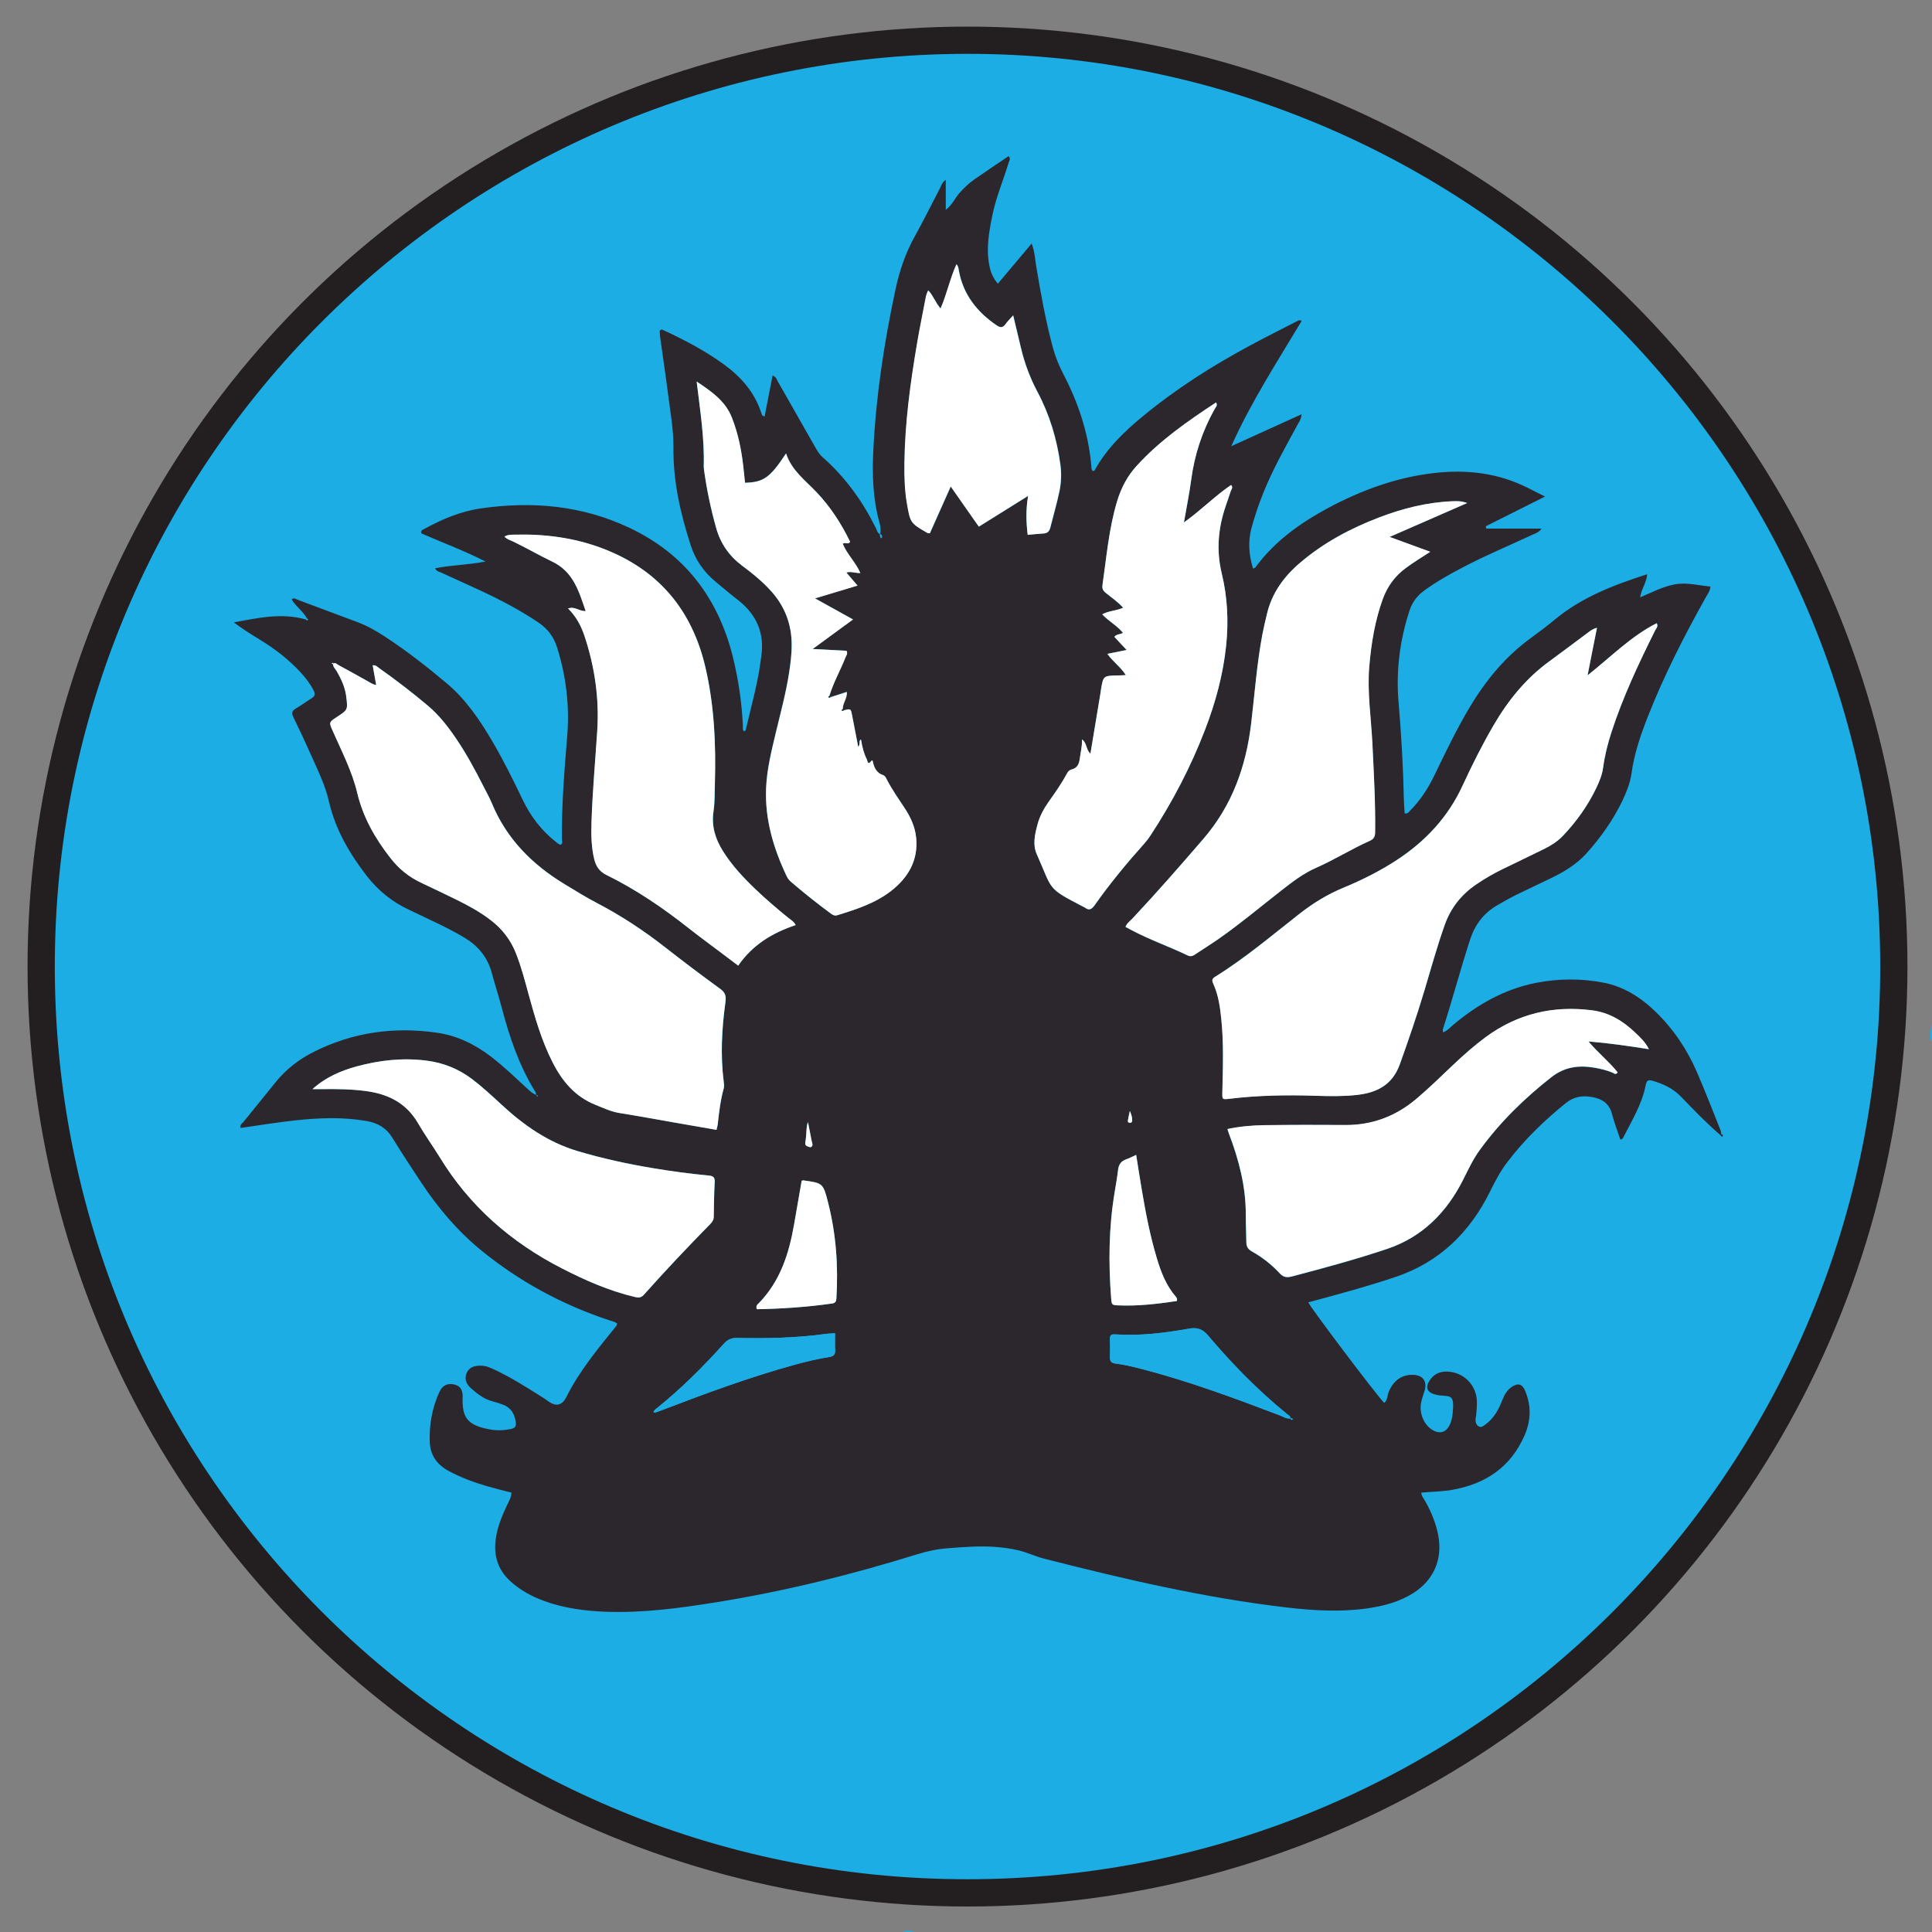 <?xml version="1.0" encoding="utf-8"?>
<!-- Generator: Adobe Illustrator 26.0.1, SVG Export Plug-In . SVG Version: 6.00 Build 0)  -->
<svg version="1.1" id="Layer_1" xmlns="http://www.w3.org/2000/svg" xmlns:xlink="http://www.w3.org/1999/xlink" x="0px" y="0px"
	 viewBox="0 0 2054 2054" style="enable-background:new 0 0 2054 2054;" xml:space="preserve">
<rect x="0" y="0" width="2054" height="2054" fill="#808080" stroke="none"/>
<style type="text/css">
	.st0{display:none;fill:#8A181E;}
	.st1{fill:#1BADE3;stroke:#231F20;stroke-width:58;stroke-miterlimit:10;}
	.st2{display:none;fill:#FFFFFF;}
	.st3{fill:#1BADE3;}
	.st4{fill:#2C262D;}
	.st5{fill:#FFFFFF;}
</style>
<rect x="-368.7" y="-214.4" class="st0" width="2749.7" height="2331.1"/>
<circle class="st1" cx="1028.6" cy="1027.6" r="970.3"/>
<g>
	<path class="st2" d="M982,0c-2,2.5-4.9,1.5-7.4,1.6c-256.3,15.6-477.7,111.6-662.3,290c-147.9,143-242.9,316.3-287.7,517
		C13.5,858.7,6.5,909.5,3.5,960.8C3.1,967.9,3.4,975.3,0,982C0,654.8,0,327.7,0,0C327.3,0,654.7,0,982,0z"/>
	<path class="st2" d="M0,1072c3.1,6.8,3,14.3,3.4,21.4c4.8,80.2,19,158.6,42.7,235.3c48.8,157.8,130.4,296.2,245.6,414.6
		c126.8,130.3,277.7,220.7,452.2,271.6c55.4,16.2,111.8,27.3,169.2,33.5c16.6,1.8,33.1,3.4,49.7,4.3c-1,0.4-2,0.8-2.9,1.2
		c-319.8,0-639.7,0-960,0C0,1726.7,0,1399.3,0,1072z"/>
	<path class="st2" d="M2054,958c-2.1-1.3-1.5-3.5-1.6-5.4c-4.3-86.4-22.2-170.1-49.7-251.9c-51.7-153.9-135.2-288.2-250.6-402.4
		c-142.9-141.4-313-233-509.3-275.8c-52.5-11.4-105.6-18-159.3-20.9c-3.2-0.2-6.7,0.9-9.5-1.6c326.5,0,653,0,980,0
		C2054,319.3,2054,638.7,2054,958z"/>
	<path class="st2" d="M1092,2054c10.6-3.2,21.7-2.4,32.6-3.4c77.9-7.2,153.9-23.1,228.1-47.8c154-51.4,288.6-134.5,403.1-249.5
		c142.3-143,234.5-313.5,277.7-510.5c8.5-38.7,14.1-77.9,18-117.4c0.7-7,0.6-14,0.8-20.9c0.6,1.2,1.1,2.4,1.7,3.7
		c0,315.3,0,630.7,0,946C1733.3,2054,1412.7,2054,1092,2054z"/>
	<path class="st3" d="M2054,1108c-0.6-1.2-1.1-2.4-1.7-3.7c-0.8-5.6,0.9-10.9,1.7-16.3C2054,1094.7,2054,1101.3,2054,1108z"/>
	<path class="st3" d="M960,2054c1-0.4,1.9-0.8,2.9-1.2c3.2-0.4,6.2,0.2,9.1,1.2C968,2054,964,2054,960,2054z"/>
	<path class="st3" d="M1028.6,1997.9c-535.7,0.4-975-436-970.3-979C63,480,505.7,51.2,1040.1,57.3
		c531.2,6.1,964.7,442.9,958.8,981.5C1993.1,1565.3,1564,1997.9,1028.6,1997.9z M325.4,658.7c-25.8-7.3-51-1.7-76.6,3.1
		c8.9,6.6,18,12.5,27.3,18.1c16,9.8,30.8,21.1,43.5,34.8c5.5,5.9,10.3,12.2,14,19.4c1.8,3.5,1.7,6.1-2,8.3
		c-5.7,3.5-11,7.6-16.8,10.9c-4.5,2.6-4.6,5.3-2.5,9.7c6.3,12.8,12.4,25.8,18.2,38.9c7.3,16.4,15.4,32.6,19.4,50.2
		c6.8,30,21.9,55.5,40.4,79.4c12,15.6,26.9,27.5,44.8,35.8c9,4.2,18,8.6,27,12.9c10.8,5.2,21.5,10.5,31.8,16.7
		c14.3,8.6,24.4,20.3,28.9,36.7c3.5,12.8,7.6,25.5,11,38.4c8.2,31,18.4,61.2,35.4,88.6c0.8,1.2,1.2,2.3,0.7,3.7l0.1-0.2
		c-2.7-1.1-5-2.7-7.2-4.8c-13.2-12.2-26.1-24.8-40.4-35.7c-17.2-13.2-36.2-22.5-57.8-25.6c-45.4-6.5-89-0.5-130.2,20.1
		c-16,8-29.9,18.7-41.2,32.6c-11.3,14-22.7,27.9-34,42c-1.5,1.9-4.2,3.4-3.3,6.6c19.5-2.7,38.9-6,58.4-8.1
		c25.2-2.7,50.5-3.7,75.7,0.7c11.9,2.1,20.9,7.4,27.4,17.9c10,16.2,20.4,32.1,30.9,47.9c17.8,26.8,38.4,51.2,63.4,71.6
		c40.7,33.3,86.2,57.8,136,74.4c3,1,6.2,1.6,8.7,3.4c-0.4,1.4-0.5,2.1-0.9,2.6c-19.5,24.1-39.2,47.9-53.3,75.9
		c-4.3,8.6-11,10.3-19,4.3c-2.7-2-5.5-3.7-8.3-5.5c-15.5-9.8-31-19.6-47.6-27.5c-5.1-2.4-10.2-4.9-16.1-4.9
		c-6.4,0-12.2,1.5-14.9,7.9c-2.7,6.3-0.1,12,4.7,16.2c6.8,5.9,13.8,11.6,22.9,13.8c3.9,1,7.7,2.3,11.4,3.7c8,3.1,11.7,9.5,13.1,17.5
		c0.9,5.6-0.2,7.2-5.8,8.4c-6.9,1.4-14,1.6-20.9,0.4c-26.4-4.6-29.9-14.3-29.7-33.5c0-0.7,0.1-1.3,0.1-2c0-8-4-12.1-11.8-12.8
		c-6.7-0.5-10.5,3.1-13.1,8.7c-7.6,16.7-10.7,34.2-10.1,52.5c0.4,14.3,7.4,24.4,20,31.1c13,7,26.7,12.2,40.8,16.2
		c8.6,2.5,17.3,4.6,26.1,6.9c-0.3,5.6-3.2,9.8-5.2,14.3c-5,10.9-9.6,22-11.4,34c-2.6,17.6,1.5,33,14.9,45.4
		c10.7,9.9,23.2,16.7,36.8,21.6c20.9,7.6,42.7,10.5,64.7,11.3c40.2,1.6,79.8-3.9,119.3-10.3c71.8-11.6,142.2-29,211.6-50.6
		c10.6-3.3,21.2-5.7,32.2-6.5c8.3-0.6,16.6-1.2,24.9-1.7c17-0.9,34.1-0.1,50.7,3.7c9.4,2.2,18.2,6.5,27.5,8.9
		c85.2,21.8,170.8,41.7,258.4,52c28.5,3.3,57.1,5,85.7,0.9c17.3-2.5,34-6.9,48.9-16.4c21.6-13.8,31-35.9,26.3-61.1
		c-2.4-12.9-7.4-24.8-13.8-36.3c-1.5-2.8-3.9-5.3-4.3-9.2c11.4-1.1,22.3-1.1,33.1-3c35.6-6.4,62.2-24.3,76.9-58.3
		c6.7-15.5,7-31,0.6-46.6c-3.2-7.8-8-9.1-14.8-4.2c-4.8,3.4-7.5,8.3-9.6,13.7c-3.9,10-8.9,19.4-17.9,25.9c-2.1,1.5-4.4,3.7-7.2,2.1
		c-2.9-1.6-3.4-4.8-3.4-7.9c0-1.6,0.7-3.3,0.8-4.9c0.3-5,0.9-10,0.6-15c-1-16.9-14.4-29.9-31.4-30.5c-7.5-0.3-13.7,2.4-18.2,8.6
		c-5.7,8.1-3.7,13.6,5.9,15.9c1.3,0.3,2.6,0.7,3.9,0.8c12.7,1.1,15.9-0.5,14.2,18.3c-0.4,4-1,7.9-2.6,11.7c-4,9.6-11.4,11.8-20,6.1
		c-8.7-5.9-13.4-18.1-10.9-29.2c1-4.2,2.6-8.3,3.7-12.4c2.6-9.4-2-15.7-11.6-16.3c-12.3-0.7-21.6,5.8-26.8,18.4
		c-1.5,3.8-1,8.5-4.7,11.4c-8.1-8.2-78.8-101.8-80.7-106.9c31.2-8.4,62.4-16.8,93-27.1c46.4-15.7,78.7-47.5,100.2-90.7
		c5.4-10.8,10.9-21.4,18.1-30.9c18-23.8,39.2-44.3,62.4-63.1c8.7-7.1,17.7-8.3,27.9-6.5c10.7,1.9,18.4,6.8,21.3,18.1
		c2.4,9.2,5.9,18.1,8.9,27.2c1.4-0.6,2.3-0.7,2.5-1.2c9.2-18.4,20.4-36.1,24.4-56.7c0.9-4.8,2.3-6.2,7.2-4.7
		c11.3,3.3,21.6,7.9,30.1,16.7c13.7,14.1,27.2,28.4,42.2,41.1c0.6,0.6,1.2,1.3,1.9,1.9c1.1-1.3,0.7-2.2-0.6-3
		c-0.2-1.3-0.3-2.7-0.7-3.9c-8.3-20.7-16.4-41.5-25.2-62c-10.4-24.1-24.9-45.6-43.8-63.9c-15.8-15.4-34.1-27-56-31.1
		c-23.8-4.5-47.7-4.3-71.5,0.4c-33.3,6.6-61.6,22.8-87.3,44.2c-3.5,2.9-6.4,6.7-11.2,8.4c-0.1-1.4-0.5-2.4-0.2-3.3
		c10.2-31.7,18.7-63.9,29-95.6c5.3-16.1,14.7-28.1,29.2-36.5c6.3-3.7,12.7-7.3,19.3-10.6c12.2-6.1,24.6-11.8,36.9-17.7
		c14.2-6.9,27.6-14.9,38.3-26.7c15.3-16.9,28.3-35.4,38.2-56c4.5-9.3,8.3-18.9,9.7-29.3c2.8-20.3,9.3-39.5,16.7-58.5
		c17.4-44.5,39-86.9,62.3-128.5c1.9-3.3,4.6-6.4,4.8-11.3c-12.9-1.2-25.1-4.8-38-2.3c-12.8,2.4-24.1,8.4-36.7,13.8
		c1.5-9.2,7-16,7.5-24.6c-35.4,11.4-69.2,24.3-97.8,47.9c-8.5,7-17.2,13.7-26.1,20.1c-26.9,19.5-47.5,44.5-64.5,72.9
		c-14.1,23.5-25.9,48.1-37.7,72.7c-6.7,13.9-15,26.7-25.9,37.7c-1.3,1.3-2.3,3.4-5.8,3.1c-0.3-5-0.8-10.2-0.9-15.3
		c-0.7-34.3-2.6-68.6-5.6-102.8c-2.9-33.7,1.3-66.4,11.9-98.5c3-8.9,8.5-15.6,16.1-21c13.1-9.3,27-17.2,41.2-24.6
		c24-12.5,48.9-22.8,73.3-34.3c2.8-1.3,6.2-1.9,9.5-6.4c-20.7,0-39.7,0-58.7,0c-0.2-0.8-0.4-1.6-0.6-2.5
		c20.4-10.2,40.9-20.5,63-31.6c-7.3-3.7-12.6-6.3-17.9-9c-31.6-16.1-65.3-20-100.1-16c-39.9,4.6-77.1,18.1-112.3,37
		c-29.9,16-57.3,35.4-77.6,63.3c-0.5,0.6-1.6,0.8-2.5,1.3c-4.4-14.6-5.6-28.9-1.6-43.5c3.4-12.2,7.4-24.2,12.1-36
		c10-25.2,23.3-48.7,36.2-72.4c1.8-3.3,4.3-6.4,4.9-12.2c-25.1,11.4-48.8,22.2-74.8,34c21.6-48.1,49.2-90.2,74.9-133.3
		c-2.8-1.2-3.8-0.2-5,0.4c-16.9,8.7-33.9,17.1-50.6,26.2c-39.7,21.4-77.6,45.5-112.5,74.2c-20.1,16.6-38.9,34.5-51.8,57.7
		c-0.5,0.9-1.2,1.5-2.4,0.9c-1.6-1.5-1.3-3.7-1.4-5.6c-3-34.4-13.7-66.4-29.5-96.8c-4.6-8.9-8.5-18.1-11.1-27.7
		c-7.9-28.6-13-57.8-17.9-87c-1.3-7.7-1.5-15.7-4.9-24.5c-12.4,14.8-24,28.5-35.9,42.7c-5.8-6.5-7.9-13-9.2-20
		c-3.4-17.8-0.2-35.2,3.3-52.5c3.9-19.3,11.7-37.5,17.4-56.3c0.6-2,2.4-4.1-0.1-6.8c-6,4-12.1,8.1-18.1,12.2
		c-6.1,4.1-12.1,8.3-18.1,12.4c-6.1,4.2-11.3,9.3-16.2,14.8c-4.7,5.2-7.3,12.2-14.4,17.7c0-11.5,0-21.3,0-31.9
		c-3.9,2.6-4.6,6-6.1,8.8c-9,17.1-17.5,34.5-26.9,51.4c-10,18-16.3,37.2-20.6,57.1c-12,56.1-20.6,112.7-23.4,170.1
		c-1.3,26-0.5,52,6.6,77.3c1.1,3.8,1.6,7.8,0.6,11.9L936,568c-2.9-1.1-3.2-4.1-4.3-6.3c-14.2-28.7-32.5-54.3-56.7-75.5
		c-3.1-2.7-5.2-6-7.2-9.5c-13.3-23.5-26.6-46.9-40.1-70.4c-1.4-2.4-2-5.7-5.9-7c-2.9,14.6-5.7,29.1-8.5,43.5c-3.1-0.6-3.1-2.5-3.6-4
		c-7.2-21.8-21.5-38-39.7-51.3c-20.1-14.6-41.9-26-64.3-36.4c-1.1-0.5-2.4-1.2-3.9,0.7c0.1,1.8,0.1,4.1,0.4,6.4
		c2.9,21.1,6.1,42.2,8.8,63.3c2.3,18.2,5.7,36.3,5.4,54.7c-0.5,35.8,7.5,70,18.4,103.8c5,15.3,13.8,28,26.1,38.3
		c7.9,6.6,15.8,13.3,24,19.6c19.9,15.5,28.6,35.4,24.8,60.5c-0.3,2-0.6,4-0.8,5.9c-3.3,24.1-10.1,47.5-15.5,71.2
		c-0.2,1-0.7,1.8-2.1,2c-1.8-1.8-1-4.2-1.1-6.3c-1.2-24.4-4.7-48.4-10.5-72.1c-15.5-62.9-51.2-110-110.2-137.9
		c-50.1-23.7-102.8-28.3-157.2-20.7c-21.9,3.1-41.6,11.4-60.7,21.9c-1.6,0.9-4.1,1.3-3.3,4.7c21.9,9.7,44.8,17.9,68.3,30
		c-19.3,3.7-36.5,3.6-53.6,7.2c1.5,3.4,4.5,3.7,6.8,4.7c13.6,6.3,27.3,12.4,40.9,18.7c21.5,10,42.4,20.9,62.1,34.2
		c9.8,6.6,16.3,15.2,19.9,26.6c9.7,30.9,13.4,62.6,10.7,94.7c-3,36.2-5.9,72.4-5.6,108.8c0,2.1,1.4,4.7-1.4,6.2
		c-0.7-0.3-1.4-0.4-1.9-0.7c-1.1-0.7-2.1-1.6-3.2-2.4c-15.2-12-26.6-26.9-35-44.3c-10.2-21-20.4-41.9-32.2-62.1
		c-13.4-22.8-28.1-44.7-48.5-61.9c-21.1-17.8-43-34.9-66.1-50c-9.2-6-18.8-11.5-29.1-15.3c-21.2-7.9-42.4-15.9-63.6-23.8
		c-1.9-0.7-3.9-2.6-6.3-0.3c4.5,7.5,12.2,12.4,16.2,20.2C326.1,657.9,325.7,658.3,325.4,658.7z"/>
	<path class="st4" d="M1829.1,1206.8c-15-12.8-28.5-27-42.2-41.1c-8.5-8.8-18.8-13.4-30.1-16.7c-4.9-1.4-6.2,0-7.2,4.7
		c-4,20.6-15.1,38.3-24.4,56.7c-0.2,0.4-1.1,0.5-2.5,1.2c-3-9.1-6.5-18-8.9-27.2c-2.9-11.4-10.6-16.2-21.3-18.1
		c-10.3-1.8-19.2-0.5-27.9,6.5c-23.2,18.8-44.4,39.3-62.4,63.1c-7.3,9.6-12.8,20.1-18.1,30.9c-21.4,43.3-53.8,75.1-100.2,90.7
		c-30.6,10.3-61.8,18.7-93,27.1c1.9,5.1,72.6,98.7,80.7,106.9c3.7-2.9,3.2-7.7,4.7-11.4c5.1-12.6,14.4-19.1,26.8-18.4
		c9.7,0.6,14.2,6.9,11.6,16.3c-1.2,4.2-2.8,8.2-3.7,12.4c-2.5,11.1,2.2,23.3,10.9,29.2c8.6,5.8,16,3.5,20-6.1
		c1.5-3.7,2.2-7.6,2.6-11.7c1.7-18.8-1.6-17.2-14.2-18.3c-1.3-0.1-2.6-0.5-3.9-0.8c-9.5-2.3-11.6-7.8-5.9-15.9
		c4.4-6.2,10.7-8.9,18.2-8.6c16.9,0.6,30.3,13.5,31.4,30.5c0.3,5-0.3,10-0.6,15c-0.1,1.7-0.7,3.3-0.8,4.9c-0.1,3.1,0.5,6.2,3.4,7.9
		c2.8,1.6,5.1-0.6,7.2-2.1c9-6.5,14-15.9,17.9-25.9c2.1-5.4,4.8-10.3,9.6-13.7c6.9-4.9,11.7-3.6,14.8,4.2
		c6.4,15.6,6.1,31.1-0.6,46.6c-14.6,34-41.3,51.9-76.9,58.3c-10.8,1.9-21.7,1.9-33.1,3c0.4,4,2.7,6.5,4.3,9.2
		c6.4,11.4,11.3,23.3,13.8,36.3c4.7,25.2-4.7,47.3-26.3,61.1c-14.9,9.5-31.6,13.9-48.9,16.4c-28.6,4.1-57.2,2.4-85.7-0.9
		c-87.5-10.2-173.1-30.2-258.4-52c-9.3-2.4-18.1-6.7-27.5-8.9c-16.6-3.8-33.6-4.5-50.7-3.7c-8.3,0.4-16.6,1-24.9,1.7
		c-11,0.8-21.6,3.3-32.2,6.5c-69.4,21.6-139.9,39-211.6,50.6c-39.5,6.4-79.1,11.8-119.3,10.3c-22-0.9-43.8-3.7-64.7-11.3
		c-13.6-4.9-26.1-11.7-36.8-21.6c-13.4-12.5-17.5-27.8-14.9-45.4c1.8-12,6.3-23.1,11.4-34c2.1-4.5,4.9-8.7,5.2-14.3
		c-8.8-2.3-17.5-4.4-26.1-6.9c-14.1-4.1-27.8-9.2-40.8-16.2c-12.5-6.8-19.5-16.8-20-31.1c-0.6-18.2,2.5-35.8,10.1-52.5
		c2.6-5.6,6.4-9.2,13.1-8.7c7.8,0.6,11.8,4.8,11.8,12.8c0,0.7-0.1,1.3-0.1,2c-0.2,19.2,3.3,29,29.7,33.5c6.9,1.2,14,1,20.9-0.4
		c5.6-1.1,6.7-2.8,5.8-8.4c-1.3-8-5.1-14.5-13.1-17.5c-3.7-1.4-7.5-2.7-11.4-3.7c-9.1-2.3-16.1-7.9-22.9-13.8
		c-4.8-4.2-7.4-9.8-4.7-16.2c2.7-6.4,8.5-7.9,14.9-7.9c5.9,0,11,2.5,16.1,4.9c16.6,7.9,32.1,17.7,47.6,27.5c2.8,1.8,5.7,3.5,8.3,5.5
		c8,6,14.7,4.3,19-4.3c14-28,33.8-51.8,53.3-75.9c0.4-0.5,0.4-1.2,0.9-2.6c-2.5-1.8-5.7-2.4-8.7-3.4c-49.8-16.6-95.3-41.1-136-74.4
		c-25-20.4-45.6-44.8-63.4-71.6c-10.5-15.8-20.9-31.7-30.9-47.9c-6.4-10.5-15.5-15.8-27.4-17.9c-25.2-4.4-50.5-3.4-75.7-0.7
		c-19.5,2.1-38.9,5.3-58.4,8.1c-1-3.3,1.8-4.8,3.3-6.6c11.3-14,22.6-28,34-42c11.3-14,25.2-24.7,41.2-32.6
		c41.2-20.6,84.8-26.6,130.2-20.1c21.6,3.1,40.6,12.4,57.8,25.6c14.3,11,27.2,23.6,40.4,35.7c2.3,2.1,4.5,3.7,7.2,4.8
		c0.6,0.8,1.3,1.5,1.9,2.3h0.3l-0.4-0.1c-0.1-1.2-0.4-2.2-1.9-2c0.5-1.4,0-2.5-0.7-3.7c-17-27.4-27.2-57.6-35.4-88.6
		c-3.4-12.9-7.5-25.5-11-38.4c-4.5-16.3-14.6-28.1-28.9-36.7c-10.3-6.2-21-11.6-31.8-16.7c-9-4.3-18-8.6-27-12.9
		c-17.8-8.3-32.7-20.2-44.8-35.8c-18.5-23.9-33.5-49.4-40.4-79.4c-4-17.6-12.1-33.8-19.4-50.2c-5.8-13.1-11.9-26-18.2-38.9
		c-2.2-4.4-2.1-7.1,2.5-9.7c5.8-3.3,11.1-7.4,16.8-10.9c3.7-2.3,3.8-4.8,2-8.3c-3.7-7.2-8.5-13.5-14-19.4
		c-12.8-13.8-27.5-25.1-43.5-34.8c-9.3-5.6-18.4-11.5-27.3-18.1c25.6-4.8,50.8-10.4,76.6-3.1c0.7,0.8,1.4,1.2,2.2,0.2
		c0.1-0.1-0.7-0.8-1.1-1.3c-4-7.7-11.7-12.6-16.2-20.2c2.4-2.3,4.4-0.4,6.3,0.3c21.2,7.9,42.4,15.9,63.6,23.8
		c10.4,3.9,19.9,9.3,29.1,15.3c23.2,15.2,45,32.2,66.1,50c20.4,17.2,35.1,39.1,48.5,61.9c11.8,20.1,22.1,41.1,32.2,62.1
		c8.4,17.4,19.8,32.3,35,44.3c1,0.8,2.1,1.7,3.2,2.4c0.5,0.4,1.2,0.5,1.9,0.7c2.8-1.5,1.4-4.1,1.4-6.2c-0.3-36.4,2.6-72.5,5.6-108.8
		c2.7-32.2-1-63.8-10.7-94.7c-3.6-11.4-10-20-19.9-26.6c-19.7-13.3-40.6-24.2-62.1-34.2c-13.6-6.3-27.3-12.4-40.9-18.7
		c-2.3-1.1-5.2-1.3-6.8-4.7c17.1-3.5,34.3-3.5,53.6-7.2c-23.5-12-46.4-20.3-68.3-30c-0.8-3.4,1.7-3.8,3.3-4.7
		c19.1-10.5,38.8-18.8,60.7-21.9c54.4-7.7,107.1-3,157.2,20.7c59.1,27.9,94.7,75,110.2,137.9c5.8,23.7,9.3,47.7,10.5,72.1
		c0.1,2.1-0.7,4.5,1.1,6.3c1.4-0.2,1.9-0.9,2.1-2c5.4-23.7,12.2-47.1,15.5-71.2c0.3-2,0.5-4,0.8-5.9c3.8-25.1-4.9-45-24.8-60.5
		c-8.2-6.3-16-13-24-19.6c-12.3-10.3-21.2-23-26.1-38.3c-10.9-33.7-18.8-67.9-18.4-103.8c0.2-18.3-3.1-36.5-5.4-54.7
		c-2.7-21.1-5.9-42.2-8.8-63.3c-0.3-2.3-0.3-4.6-0.4-6.4c1.5-1.9,2.8-1.3,3.9-0.7c22.4,10.4,44.2,21.8,64.3,36.4
		c18.3,13.3,32.5,29.5,39.7,51.3c0.5,1.5,0.5,3.4,3.6,4c2.8-14.4,5.7-28.9,8.5-43.5c3.9,1.4,4.5,4.6,5.9,7
		c13.4,23.4,26.7,46.9,40.1,70.4c2,3.5,4.1,6.8,7.2,9.5c24.1,21.2,42.5,46.8,56.7,75.5c1.1,2.3,1.4,5.2,4.3,6.3
		c-0.1,0.6-0.3,1.3-0.1,1.8c0.2,0.8,0.9,2.3,1,2.3c1.2-0.3,1-1.4,0.9-2.3c-0.2-1-0.6-1.7-1.7-1.9c1-4,0.5-8-0.6-11.9
		c-7.1-25.4-7.9-51.3-6.6-77.3c2.8-57.4,11.4-113.9,23.4-170.1c4.2-20,10.6-39.1,20.6-57.1c9.4-16.9,17.9-34.2,26.9-51.4
		c1.5-2.8,2.2-6.2,6.1-8.8c0,10.6,0,20.4,0,31.9c7.1-5.5,9.7-12.4,14.4-17.7c4.9-5.5,10.1-10.6,16.2-14.8
		c6.1-4.1,12.1-8.3,18.1-12.4c6-4.1,12.1-8.2,18.1-12.2c2.5,2.7,0.7,4.8,0.1,6.8c-5.7,18.8-13.5,36.9-17.4,56.3
		c-3.5,17.3-6.7,34.7-3.3,52.5c1.3,7,3.5,13.5,9.2,20c11.9-14.1,23.5-27.9,35.9-42.7c3.4,8.8,3.6,16.8,4.9,24.5
		c4.9,29.2,10.1,58.4,17.9,87c2.7,9.7,6.5,18.8,11.1,27.7c15.8,30.4,26.5,62.5,29.5,96.8c0.2,1.9-0.2,4.1,1.4,5.6
		c1.2,0.6,1.9,0,2.4-0.9c12.9-23.2,31.6-41.1,51.8-57.7c34.9-28.7,72.8-52.8,112.5-74.2c16.7-9,33.7-17.5,50.6-26.2
		c1.1-0.6,2.2-1.6,5-0.4c-25.8,43.2-53.3,85.3-74.9,133.3c26.1-11.8,49.8-22.6,74.8-34c-0.6,5.8-3.1,8.9-4.9,12.2
		c-12.9,23.7-26.2,47.2-36.2,72.4c-4.7,11.8-8.7,23.7-12.1,36c-4,14.7-2.9,29,1.6,43.5c1-0.5,2.1-0.7,2.5-1.3
		c20.4-27.8,47.7-47.2,77.6-63.3c35.2-18.8,72.4-32.4,112.3-37c34.8-4,68.5-0.1,100.1,16c5.3,2.7,10.6,5.3,17.9,9
		c-22.2,11.1-42.6,21.4-63,31.6c0.2,0.8,0.4,1.6,0.6,2.5c19,0,38.1,0,58.7,0c-3.3,4.5-6.7,5.1-9.5,6.4
		c-24.4,11.4-49.4,21.8-73.3,34.3c-14.2,7.4-28.1,15.2-41.2,24.6c-7.6,5.4-13.1,12.2-16.1,21c-10.6,32-14.8,64.8-11.9,98.5
		c2.9,34.2,4.9,68.5,5.6,102.8c0.1,5.2,0.6,10.3,0.9,15.3c3.5,0.3,4.5-1.7,5.8-3.1c10.9-11,19.2-23.8,25.9-37.7
		c11.8-24.6,23.7-49.2,37.7-72.7c17-28.3,37.6-53.3,64.5-72.9c8.9-6.5,17.7-13.1,26.1-20.1c28.6-23.6,62.4-36.5,97.8-47.9
		c-0.5,8.6-6.1,15.4-7.5,24.6c12.7-5.4,24-11.4,36.7-13.8c12.9-2.4,25.1,1.1,38,2.3c-0.3,4.9-3,7.9-4.8,11.3
		c-23.3,41.6-44.9,84-62.3,128.5c-7.4,19-13.9,38.2-16.7,58.5c-1.4,10.3-5.3,19.9-9.7,29.3c-9.9,20.6-22.9,39-38.2,56
		c-10.7,11.9-24.1,19.9-38.3,26.7c-12.3,6-24.7,11.7-36.9,17.7c-6.6,3.3-12.9,6.9-19.3,10.6c-14.5,8.3-23.9,20.4-29.2,36.5
		c-10.3,31.7-18.8,63.9-29,95.6c-0.3,0.9,0.1,1.9,0.2,3.3c4.8-1.8,7.7-5.5,11.2-8.4c25.7-21.4,54.1-37.6,87.3-44.2
		c23.8-4.7,47.8-4.9,71.5-0.4c21.9,4.1,40.2,15.7,56,31.1c18.9,18.3,33.4,39.9,43.8,63.9c8.9,20.5,16.9,41.3,25.2,62
		c0.5,1.2,0.5,2.6,0.7,3.9C1829.9,1206.1,1829.5,1206.4,1829.1,1206.8z M1372,1508c0,1.2,0.8,1.6,1.9,1.4c0.2,0,0.6-0.7,0.5-0.7
		c-0.7-0.7-1.5-1.2-2.5-0.6c0.2-2.9-2.4-3.8-4.1-5.2c-30.6-24.9-58-52.9-83.4-83c-5.9-7-11.6-9-20.4-7.4c-25.9,4.6-52,7.9-78.4,6.1
		c-3.6-0.2-5.8,0.3-5.6,4.6c0.2,6.7,0.2,13.3,0,20c-0.1,4.2,1.9,6,5.8,6.4c9.3,1.1,18.3,3.3,27.3,5.6c50.3,13,99,31.1,147.5,49.5
		C1364.4,1506.2,1367.8,1508.6,1372,1508z M883,741.1c-0.4-0.5-0.9-1-1.3-1.4c4.2-14.1,11.6-26.8,16.9-40.4c0.9-2.3,3-4.4,1.3-7.5
		c-11.1-0.6-22.3-1.2-36-1.9c15.3-11.2,28.7-21,42.9-31.4c-13.7-7.6-26.1-14.5-40.4-22.4c16-4.8,30.1-9,45.2-13.6
		c-4.4-5.1-7.9-9.3-11.9-13.9c5.3-1.5,9.8,0.9,14.9,0.5c-5.1-11.5-14.3-20.1-18.7-31.1c2.8-2.1,5.8,1.4,7.8-2.1
		c-9.3-19.2-20.8-37.1-35.6-52.6c-12-12.6-26.6-23.1-32.5-41.3c-17.1,25.9-23.8,30.6-43.6,31.2c-0.6-5.9-1.2-11.8-1.9-17.8
		c-1.9-17.6-5.5-34.8-12-51.3c-7-17.8-21.5-27.8-37.5-38.5c3.7,31,8.4,60.3,7.5,90.1c0,1,0.1,2,0.2,3c2.9,21.1,7.2,41.9,13,62.5
		c4.7,16.8,13.9,29.9,27.7,40.2c11.2,8.4,22.1,17.2,31.4,27.7c14.1,15.9,21.1,34.4,21.2,55.6c0.1,10.4-1.2,20.6-2.8,30.8
		c-3.3,21.1-8.9,41.6-13.8,62.3c-4.7,19.8-9.8,39.5-10.6,59.9c-1.4,33,7.7,63.8,21.7,93.4c1.2,2.4,2.7,4.6,4.7,6.3
		c13.6,11.7,27.7,22.9,42.2,33.6c2.1,1.6,4,2.9,7.2,1.9c20.1-6.2,40.2-12.7,57-25.7c18.4-14.2,29.2-32.7,26.7-57
		c-1.2-11.5-6-21.8-12.3-31.3c-6.6-10-13.5-19.8-19-30.5c-0.9-1.8-1.8-3.7-3.8-4.4c-6.5-2.1-9.2-7.2-10.7-13.3
		c-0.2-0.7-0.3-3.6-1.8-1.8c-3.9,5.2-4.1-0.2-4.8-1.7c-3.2-6.3-4.9-13-6-20c-0.2-1-0.5-1.2-1-0.6c-1.6,2,0.2,5.1-2.2,7.2
		c-2.2-11.4-4.3-22.4-6.5-33.5c-1.4-7.1-1.4-7.1-8.9-5.1c-0.4-0.5-0.8-1-1.2-1.5c-0.1-6.1,4.8-11.1,4.4-18.3
		C894,737.6,888.5,739.3,883,741.1z M353.8,706.1c0.8-0.4,0.9-1,0.3-1.3c-0.3-0.2-1.2,0-1.2,0.2c-0.1,0.7,0.4,1,1.2,1
		c0.1,3.3,2.7,5.2,4.1,7.8c4.8,8.5,8.8,17.2,10,26.9c1.7,13.9,1.7,13.9-9.9,21.5c-8.7,5.7-8.6,5.7-4.4,15.1
		c9.6,21.6,20.6,42.8,26,65.8c6.2,26,18.9,48.1,35,68.8c9,11.6,19.8,20.5,33.1,26.7c12.4,5.8,24.7,11.7,36.9,17.7
		c12.9,6.3,25.4,13.2,36.8,21.9c12.2,9.3,21.2,20.9,26.9,35.3c5.6,14.3,9.5,29.1,13.5,43.8c6.6,24.4,13.6,48.7,25.1,71.4
		c10.3,20.5,24,37.2,46.2,46c8.3,3.3,16.3,7.1,25.3,8.6c20,3.2,40,6.9,60,10.4c14.3,2.5,28.5,4.9,43.1,7.5c0.6-2.5,1.1-4.1,1.3-5.7
		c1.4-12.9,2.9-25.8,6.4-38.4c0.6-2.1,0.3-4.6,0-6.9c-3.6-28.3-2-56.5,1.8-84.7c0.9-6.3,0-10.2-5.5-14.2c-20-14.5-39.6-29.3-59-44.5
		c-22.6-17.7-46.5-33.3-72-46.7c-11.8-6.2-23.1-13.2-34.5-20.1c-34.5-20.9-61.8-48.3-77.4-86.2c-2.5-6.1-5.9-11.9-8.9-17.9
		c-8.9-17.5-18.2-34.8-29.3-51.1c-8.7-12.7-18.1-24.8-29.9-34.7c-16.6-13.9-33.7-27.2-51.4-39.6c-2-1.4-3.8-3.7-7.1-3.2
		c1.2,6.9,2.4,13.6,3.7,20.9c-4.2-0.6-6.8-2.8-9.6-4.3c-10.2-5.6-20.3-11.4-30.6-16.9C358,706.1,356.1,703.5,353.8,706.1z
		 M1697.8,667.5c-4.2,0.9-7.1,3.2-9.9,5.3c-13.4,9.9-26.6,20-40.1,29.8c-25.3,18.3-44.4,41.9-60,68.7
		c-12.1,20.7-22.8,42.1-32.8,63.9c-15.4,33.4-39.4,59-69.8,79c-17.9,11.7-36.9,21.3-56.6,29.4c-16.8,7-32,16.2-46.3,27.3
		c-29.7,23.1-58.3,47.6-90.4,67.5c-3.2,2-3.6,3.7-2,7.2c5.5,11.9,7.2,24.8,8.6,37.8c2.7,25.9,1.7,51.9,1.1,77.9
		c-0.2,7.5-0.1,7.8,7.5,6.8c30.5-3.7,61.1-4.2,91.8-3.2c14.7,0.5,29.3,0.8,43.9-0.9c21.1-2.4,37.6-10.4,45.5-32.6
		c9.2-25.7,18.1-51.5,25.9-77.6c7.1-23.6,13.6-47.3,21.8-70.5c6.5-18.3,17.9-32.5,33.8-43.3c8.8-6,18.1-11.3,27.6-16
		c14.9-7.3,30-14.4,44.9-21.8c7.2-3.6,13.9-7.9,19.5-13.8c14.3-15.1,26.3-31.8,35.3-50.6c3.3-6.9,6.2-14,7.3-21.7
		c1.8-12.9,4.9-25.5,8.9-37.8c12.1-37.5,28.8-73,46.4-108.1c1.1-2.2,3.6-4.2,1.7-7.7c-27.2,13.7-48.3,35.5-73.5,55.4
		C1691.3,699.8,1694.5,683.9,1697.8,667.5z M1559.8,534.8c-6.6-2.5-11.5-2.1-16.5-1.8c-26.6,1.2-52,7.6-76.7,17
		c-30.7,11.7-59.4,26.9-84.5,48.4c-17.2,14.6-30,32.1-35.2,54.4c-1.7,7.4-3.6,14.9-5,22.4c-5.8,31.1-8,62.7-11.8,94.1
		c-5.4,45.7-20.2,87.1-50.8,122.6c-24.8,28.8-49.8,57.4-75.8,85.1c-2.4,2.6-5.5,4.7-7,8.5c2.4,1.3,4.7,2.5,7.1,3.8
		c19.2,10.1,39.7,17.2,59.1,26.6c3.4,1.6,5.7,0.3,8.2-1.4c8.6-5.7,17.3-11.2,25.8-17.1c22.7-15.9,43.8-33.8,65.6-50.7
		c11.6-9,23.3-18,36.8-24c19.5-8.6,37.6-20.1,57.1-28.7c4.3-1.9,5.7-4.5,5.7-9.1c0.4-31.3-1.4-62.6-2.9-93.9
		c-1.4-27.6-5.7-55-3.3-82.8c2.1-24.3,5.9-48.2,14.3-71.2c4.9-13.5,13-24.6,24.6-33.1c8-5.9,16.5-11.1,25.9-17.2
		c-14.4-5.3-27.9-10.2-43.2-15.8C1505.6,558.5,1532,547,1559.8,534.8z M1184.7,677c4.2,4.5,8.2,8.8,13.1,14.1
		c-7.5,1.5-13.5,2.7-20.5,4.1c5.9,8.4,14.1,13.7,19.6,22.6c-3.9,0.2-6.5,0.4-9.1,0.4c-14.8,0.3-14.9,0.3-17.4,15.6
		c-0.2,1-0.2,2-0.4,3c-3.5,21.2-7,42.3-10.7,64.5c-5-4.3-3.6-11.2-9-15.1c0.3,7.7-1.5,14.2-2.4,20.8c-0.7,5.3-2.7,9.6-8.5,11.1
		c-2.8,0.7-4.3,2.7-5.6,5.2c-5.5,10.3-12.3,19.8-19,29.3c-5.2,7.4-9.4,15.3-11.8,24.1c-2.8,10.4-5.3,21.2-0.8,31.4
		c17.3,38.9,10.2,35.5,49.3,55.9c0.6,0.3,1.3,0.5,1.8,0.9c4.5,3.4,7.2,2,10.4-2.4c16.3-23.2,34.4-45,53.3-66.1
		c2.4-2.7,4.6-5.7,6.6-8.8c23-35.2,42.4-72.3,57.5-111.6c11.1-29,19.3-58.8,22.5-89.8c2.7-25.7,1.4-51.3-4.7-76.4
		c-6-24.8-3.8-48.8,4.5-72.6c1.8-5,3.5-10.1,5.1-15.1c0.6-1.9,2.8-3.8,0.3-6.4c-17.1,11.6-31.6,26.6-50.1,39.8
		c2.9-16.5,5.8-30.5,7.6-44.6c3.6-27.1,11.8-52.5,25.2-76.2c1-1.8,3.2-3.6,1.4-6.8c-30.4,20-60.1,40.6-84.7,67.7
		c-9.8,10.8-16.3,23.2-20.5,37.2c-8.8,29.2-11.3,59.4-15.6,89.3c-0.5,3.8,0.8,6.1,3.6,8.4c6,4.9,12.6,9.3,18.4,15.7
		c-7.5,3.4-15.3,3.2-22.3,7c7.1,7.6,16,12.1,22.1,19.7C1190.9,674.6,1187.5,674,1184.7,677z M845.9,983.5c-2-4-5.1-5.5-7.6-7.5
		c-11.9-9.7-23.6-19.6-34.7-30.2c-13-12.5-25.3-25.6-35-41c-8-12.8-12.3-26.5-10-41.8c1.5-9.9,1.3-19.9,1.5-29.9
		c1.1-41.7-0.6-83.3-10.2-124.1c-14.5-61.3-50.6-103.9-109.8-126.1c-30-11.3-61.3-15.2-93.2-14.4c-3.4,0.1-7.1-0.1-10.5,2.1
		c2.7,2.9,6,3.7,9,5.1c14.1,6.7,27.7,14.7,41.7,21.4c22.5,10.7,28.4,31.5,35.6,52.6c-6.8,0.4-11.7-5.4-18.7-2.7
		c8.5,8.3,13.8,18.2,17.4,29c11,32.9,15.9,66.9,13.6,101.4c-2.1,32.6-5.1,65.1-6.1,97.7c-0.4,13-0.2,26,3,38.7
		c1.8,7.5,5.5,12.9,12.9,16.5c31.2,15.3,59.8,34.8,87.1,56.3c11.5,9.1,23.4,17.7,35.1,26.6c5.8,4.4,11.7,8.8,17.9,13.5
		C799.9,1004.6,821,991.8,845.9,983.5z M1688.8,1107.2c22.6,1.9,43.1,4.9,64.2,8.4c-3.8-7.5-9.4-12.7-14.9-17.9
		c-12.8-12.2-27.5-21-45.4-23.4c-41.4-5.4-79.4,3.5-113.2,28.4c-12.4,9.1-23.8,19.2-34.9,29.8c-12.8,12.1-25.4,24.5-38.9,35.9
		c-22,18.6-47.1,28.1-76.1,27.8c-28.6-0.3-57.3-0.2-85.9,0.2c-12.9,0.2-25.8,1.2-38.8,4.1c0.7,2.1,1.2,3.6,1.7,5.2
		c10.6,27.9,18,56.4,17.8,86.5c-0.1,9.6,0.4,19.3,0.6,29c0.1,4.4,1.9,7.2,5.9,9.4c11.1,6.2,21.1,14.1,29.7,23.4
		c4.1,4.4,7.9,4.5,13.2,3.1c33.8-8.9,67.5-18,100.6-29.1c37.7-12.6,63.7-39,81.2-73.9c5.4-10.7,10.5-21.6,17.5-31.3
		c21.5-29.6,47.3-54.8,76.1-77.4c13.9-10.9,28.6-12.9,44.9-10.3c6.9,1.1,13.7,2.7,20.2,5.4c1.5,0.6,3.3,2.8,5.4-0.3
		C1710.9,1128.8,1699.3,1119.8,1688.8,1107.2z M332.2,1157.9c3.6,0,7.1,0,10.7,0c15.3-0.2,30.6,0,45.9,2
		c23.7,3.1,43.1,12.5,55.6,34.1c7.2,12.4,15.6,24,23.1,36.2c31.7,52.1,75.8,90.5,129.8,118.2c24.9,12.8,50.4,24,77.8,30.5
		c4,1,6.7,0.8,9.6-2.5c22.8-25.6,46.4-50.6,70.4-75c2.2-2.2,3.7-4.4,3.8-7.8c0.2-12.3,0.3-24.6,1-36.9c0.3-5.6-2.3-6.5-6.9-7
		c-19.5-1.8-39-4.4-58.4-7.7c-27.2-4.6-54.2-10.4-80.7-18.3c-31-9.3-56.8-27.2-80.3-49c-10.3-9.5-20.5-19.1-31.7-27.5
		c-14.4-10.9-30.4-17.3-48.4-19.6c-25.2-3.2-49.8-0.5-74.1,6.1C362.2,1138.4,346.1,1145.3,332.2,1157.9z M1092.6,568.6
		c5.7-0.5,11.2-1.1,16.8-1.4c4.2-0.3,6.3-2,7.4-6.4c3.3-12.9,7-25.7,9.7-38.7c1.9-9.3,2.2-18.6,1-27.8
		c-3.6-27.3-11.5-53.5-24.4-77.7c-7.9-14.9-13.7-30.3-17.5-46.5c-2.7-11.2-5.3-22.4-8.3-34.8c-3.2,3.6-5.9,6.1-7.9,9
		c-2.8,4-5.3,4.6-9.7,1.6c-21-14.3-35.6-32.8-40.2-58.3c-0.4-2.1-0.4-4.6-2.5-6.6c-6.8,15.1-10.1,31.3-16.9,47
		c-5.7-6.5-7.8-13.8-13.1-19.3c-1.8,3.4-2.4,6.6-3.1,9.8c-2.9,15.4-6.1,30.7-8.7,46.1c-7.2,42.4-13.1,84.9-13.5,128
		c-0.2,14,0.2,28,2.5,41.8c3.6,21.5,3.6,21.5,21.9,32.2c0.5,0.3,1.2,0.2,2.6,0.4c7.2-16.1,14.4-32.4,22.2-49.8
		c10.3,14.8,20,28.6,29.9,42.7c17.2-10.7,33.8-21.1,52.4-32.7C1090.6,541.8,1090.8,554.5,1092.6,568.6z M852.3,1255.3
		c-2.7,15.9-5.4,31.2-8.1,46.6c-5.4,30.9-14.7,60.1-37.3,83.4c-1.4,1.5-3.8,3-2.2,6.6c26.6-0.5,53.4-2.2,80-6.1
		c3.3-0.5,4.3-2.2,4.5-5.3c2.1-34.4-0.3-68.5-8.8-101.9c-5.3-20.9-5.7-20.8-26.5-23.7C853.6,1254.9,853.3,1255,852.3,1255.3z
		 M1251.1,1383.2c0.8-2.5-0.2-3.5-1-4.5c-10.3-11.9-15.7-26.1-20.2-40.9c-7.1-23.6-11.8-47.8-15.9-72.1c-2.1-12.4-4-24.9-6.1-37.8
		c-4.2,1.9-7.4,3.6-10.8,4.8c-5.3,1.9-7.8,5.4-8.4,11c-1,8.3-2.5,16.5-3.8,24.7c-6.1,37-6.5,74.3-3.6,111.6c0.6,7.5,0.9,7.6,8.1,7.9
		C1210.1,1388.7,1230.6,1386.2,1251.1,1383.2z M694.8,1501.3c0.6,0.2,1.3,0.6,1.9,0.4c2.5-0.8,5-1.7,7.5-2.7
		c46.3-17.7,92.7-34.9,140.6-48.1c12.2-3.4,24.5-6.3,37-8.3c4.6-0.7,6.3-2.6,6.1-7.1c-0.3-5.9-0.1-11.8-0.1-18.1
		c-4.1,0.3-7.4,0.3-10.7,0.8c-31.1,4.3-62.3,4.8-93.6,4.2c-5.9-0.1-9.8,1.6-13.7,5.9c-22.1,24.5-45.3,47.8-71.1,68.5
		C697.1,1498.1,695.2,1499.1,694.8,1501.3z M859,1193c-2.1,4.9-1.3,12.6-2.6,19.9c-0.4,2.1-1,4.8,2.1,5.8c1.5,0.5,3.2,1.6,4.5,0.2
		c1.5-1.7,0.3-3.7,0-5.6C861.5,1205.6,860,1198.1,859,1193z M1201.2,1181.1c-0.8,4-1.6,7.1-2.1,10.2c-0.3,1.7,0.8,2.3,2.2,2.4
		c1.6,0.1,2.3-0.9,2.4-2.4C1203.7,1188,1202.9,1185,1201.2,1181.1z"/>
	<path class="st4" d="M1830.3,1205.7c1.4,0.7,1.7,1.7,0.6,3c-0.6-0.6-1.2-1.3-1.9-1.9C1829.5,1206.4,1829.9,1206.1,1830.3,1205.7z"
		/>
	<path class="st5" d="M1697.8,667.5c-3.3,16.5-6.4,32.4-10,50.5c25.1-19.9,46.3-41.7,73.5-55.4c1.9,3.5-0.6,5.5-1.7,7.7
		c-17.5,35.2-34.2,70.7-46.4,108.1c-4,12.4-7.2,24.9-8.9,37.8c-1,7.7-4,14.8-7.3,21.7c-9,18.8-21,35.5-35.3,50.6
		c-5.6,5.9-12.3,10.2-19.5,13.8c-14.9,7.4-29.9,14.5-44.9,21.8c-9.6,4.7-18.8,10-27.6,16c-15.9,10.8-27.3,24.9-33.8,43.3
		c-8.2,23.2-14.8,46.9-21.8,70.5c-7.8,26.1-16.7,51.9-25.9,77.6c-8,22.1-24.5,30.2-45.5,32.6c-14.6,1.6-29.2,1.4-43.9,0.9
		c-30.6-1-61.3-0.5-91.8,3.2c-7.6,0.9-7.6,0.7-7.5-6.8c0.6-26,1.6-51.9-1.1-77.9c-1.3-13-3.1-25.8-8.6-37.8c-1.6-3.5-1.2-5.2,2-7.2
		c32.1-19.9,60.8-44.3,90.4-67.5c14.3-11.1,29.5-20.4,46.3-27.3c19.7-8.2,38.7-17.7,56.6-29.4c30.5-20,54.4-45.6,69.8-79
		c10-21.7,20.8-43.2,32.8-63.9c15.6-26.8,34.7-50.4,60-68.7c13.5-9.8,26.7-19.9,40.1-29.8C1690.7,670.7,1693.5,668.4,1697.8,667.5z"
		/>
	<path class="st5" d="M353.8,706.1c2.4-2.6,4.3,0,5.9,0.9c10.3,5.5,20.4,11.2,30.6,16.9c2.9,1.6,5.5,3.7,9.6,4.3
		c-1.3-7.2-2.5-14-3.7-20.9c3.4-0.4,5.1,1.8,7.1,3.2c17.7,12.5,34.9,25.7,51.4,39.6c11.8,9.9,21.3,22,29.9,34.7
		c11.1,16.3,20.4,33.5,29.3,51.1c3,5.9,6.3,11.7,8.9,17.9c15.6,37.9,42.9,65.3,77.4,86.2c11.4,6.9,22.7,14,34.5,20.1
		c25.5,13.3,49.3,29,72,46.7c19.4,15.2,39.1,30.1,59,44.5c5.5,4,6.4,7.9,5.5,14.2c-3.9,28.1-5.4,56.3-1.8,84.7
		c0.3,2.3,0.6,4.8,0,6.9c-3.5,12.6-5,25.5-6.4,38.4c-0.2,1.6-0.7,3.2-1.3,5.7c-14.5-2.5-28.8-5-43.1-7.5c-20-3.5-39.9-7.2-60-10.4
		c-9-1.4-17-5.3-25.3-8.6c-22.2-8.8-35.9-25.5-46.2-46c-11.5-22.8-18.4-47-25.1-71.4c-4-14.8-7.9-29.6-13.5-43.8
		c-5.7-14.4-14.7-26-26.9-35.3c-11.4-8.8-24-15.6-36.8-21.9c-12.3-6-24.6-11.9-36.9-17.7c-13.3-6.2-24.2-15.1-33.1-26.7
		c-16.1-20.7-28.8-42.8-35-68.8c-5.5-23.1-16.5-44.2-26-65.8c-4.2-9.4-4.3-9.4,4.4-15.1c11.6-7.6,11.6-7.6,9.9-21.5
		c-1.2-9.8-5.2-18.5-10-26.9c-1.4-2.5-4-4.5-4.1-7.8L353.8,706.1z"/>
	<path class="st5" d="M1559.8,534.8c-27.8,12.1-54.2,23.6-82.4,36c15.3,5.6,28.8,10.5,43.2,15.8c-9.4,6.1-17.9,11.3-25.9,17.2
		c-11.7,8.6-19.7,19.6-24.6,33.1c-8.3,23-12.2,46.9-14.3,71.2c-2.4,27.8,2,55.2,3.3,82.8c1.5,31.3,3.3,62.5,2.9,93.9
		c-0.1,4.6-1.4,7.2-5.7,9.1c-19.5,8.7-37.5,20.1-57.1,28.7c-13.5,5.9-25.2,14.9-36.8,24c-21.8,17-43,34.8-65.6,50.7
		c-8.4,5.9-17.2,11.4-25.8,17.1c-2.5,1.7-4.8,3-8.2,1.4c-19.5-9.4-40-16.5-59.1-26.6c-2.3-1.2-4.7-2.5-7.1-3.8c1.4-3.8,4.5-6,7-8.5
		c26-27.7,51-56.3,75.8-85.1c30.6-35.5,45.3-76.9,50.8-122.6c3.7-31.4,6-63,11.8-94.1c1.4-7.5,3.2-15,5-22.4
		c5.2-22.3,18-39.8,35.2-54.4c25.1-21.5,53.8-36.7,84.5-48.4c24.7-9.4,50.1-15.8,76.7-17C1548.2,532.8,1553.2,532.4,1559.8,534.8z"
		/>
	<path class="st5" d="M1184.7,677c2.8-3.1,6.2-2.4,9.2-4.2c-6.1-7.6-14.9-12.1-22.1-19.7c6.9-3.8,14.8-3.7,22.3-7
		c-5.8-6.5-12.4-10.8-18.4-15.7c-2.9-2.3-4.2-4.6-3.6-8.4c4.3-29.9,6.8-60.1,15.6-89.3c4.3-14,10.7-26.4,20.5-37.2
		c24.6-27.1,54.3-47.7,84.7-67.7c1.9,3.2-0.4,5-1.4,6.8c-13.4,23.8-21.7,49.2-25.2,76.2c-1.9,14.1-4.8,28.1-7.6,44.6
		c18.5-13.2,32.9-28.2,50.1-39.8c2.5,2.6,0.4,4.5-0.3,6.4c-1.7,5.1-3.4,10.1-5.1,15.1c-8.3,23.8-10.5,47.8-4.5,72.6
		c6.1,25.1,7.3,50.8,4.7,76.4c-3.2,30.9-11.3,60.8-22.5,89.8c-15.1,39.3-34.5,76.4-57.5,111.6c-2,3.1-4.2,6.1-6.6,8.8
		c-18.9,21.1-36.9,42.9-53.3,66.1c-3.1,4.4-5.9,5.9-10.4,2.4c-0.5-0.4-1.2-0.6-1.8-0.9c-39.1-20.4-32-17-49.3-55.9
		c-4.5-10.2-2-21,0.8-31.4c2.3-8.8,6.6-16.7,11.8-24.1c6.7-9.5,13.5-19,19-29.3c1.3-2.5,2.8-4.5,5.6-5.2c5.8-1.4,7.8-5.7,8.5-11.1
		c0.8-6.6,2.7-13.1,2.4-20.8c5.5,3.8,4.1,10.8,9,15.1c3.7-22.1,7.2-43.3,10.7-64.5c0.2-1,0.2-2,0.4-3c2.5-15.2,2.6-15.3,17.4-15.6
		c2.6,0,5.2-0.2,9.1-0.4c-5.5-8.8-13.7-14.1-19.6-22.6c7-1.4,13-2.6,20.5-4.1C1192.9,685.9,1188.9,681.6,1184.7,677z"/>
	<path class="st5" d="M845.9,983.5c-24.9,8.3-45.9,21.1-61.1,43.1c-6.3-4.7-12.1-9.1-17.9-13.5c-11.7-8.8-23.6-17.5-35.1-26.6
		c-27.3-21.5-55.9-41-87.1-56.3c-7.3-3.6-11-9-12.9-16.5c-3.1-12.8-3.4-25.7-3-38.7c1-32.6,4-65.2,6.1-97.7
		c2.3-34.5-2.6-68.5-13.6-101.4c-3.6-10.7-8.9-20.7-17.4-29c7-2.7,11.9,3.1,18.7,2.7c-7.2-21.1-13.1-41.9-35.6-52.6
		c-14.1-6.7-27.6-14.7-41.7-21.4c-2.9-1.4-6.3-2.2-9-5.1c3.4-2.2,7.1-2,10.5-2.1c31.9-0.9,63.2,3.1,93.2,14.4
		c59.2,22.3,95.4,64.8,109.8,126.1c9.6,40.9,11.4,82.4,10.2,124.1c-0.3,10-0.1,20-1.5,29.9c-2.3,15.3,2,29,10,41.8
		c9.6,15.4,21.9,28.5,35,41c11.1,10.6,22.8,20.5,34.7,30.2C840.8,978,843.9,979.5,845.9,983.5z"/>
	<path class="st5" d="M897,755.3c7.5-2,7.5-2,8.9,5.1c2.1,11.1,4.3,22.2,6.5,33.5c2.4-2.2,0.6-5.2,2.2-7.2c0.5-0.7,0.9-0.5,1,0.6
		c1.1,6.9,2.8,13.7,6,20c0.8,1.5,0.9,6.9,4.8,1.7c1.4-1.9,1.6,1.1,1.8,1.8c1.5,6.1,4.2,11.2,10.7,13.3c2,0.7,2.9,2.6,3.8,4.4
		c5.5,10.7,12.4,20.5,19,30.5c6.3,9.5,11.1,19.8,12.3,31.3c2.5,24.3-8.4,42.7-26.7,57c-16.8,13-36.9,19.5-57,25.7
		c-3.2,1-5.1-0.4-7.2-1.9c-14.5-10.7-28.5-21.9-42.2-33.6c-2.1-1.8-3.6-3.9-4.7-6.3c-14-29.6-23.1-60.4-21.7-93.4
		c0.9-20.3,5.9-40.1,10.6-59.9c5-20.7,10.6-41.3,13.8-62.3c1.6-10.2,2.9-20.4,2.8-30.8c-0.2-21.2-7.2-39.7-21.2-55.6
		c-9.3-10.5-20.2-19.4-31.4-27.7c-13.8-10.4-23-23.4-27.7-40.2c-5.8-20.6-10.1-41.3-13-62.5c-0.1-1-0.2-2-0.2-3
		c0.9-29.7-3.8-59-7.5-90.1c16.1,10.7,30.6,20.7,37.5,38.5c6.5,16.6,10,33.8,12,51.3c0.7,5.9,1.3,11.9,1.9,17.8
		c19.8-0.6,26.5-5.3,43.6-31.2c6,18.2,20.5,28.6,32.5,41.3c14.8,15.6,26.3,33.4,35.6,52.6c-2,3.5-5,0-7.8,2.1
		c4.4,11.1,13.7,19.6,18.7,31.1c-5.1,0.4-9.5-2-14.9-0.5c3.9,4.6,7.5,8.8,11.9,13.9c-15.1,4.5-29.2,8.8-45.2,13.6
		c14.3,7.9,26.7,14.8,40.4,22.4C892.6,669,879.3,678.8,864,690c13.7,0.7,24.9,1.3,36,1.9c1.7,3.1-0.4,5.2-1.3,7.5
		c-5.3,13.6-12.7,26.3-16.9,40.4c-0.4,0.4-1.2,1.1-1.1,1.3c0.7,1.1,1.6,0.7,2.4,0.1c5.5-1.8,11-3.5,17.3-5.5
		c0.4,7.1-4.6,12.1-4.4,18.3c-0.4,0.4-1.2,1-1.1,1.2C895.3,756,896.2,755.8,897,755.3z"/>
	<path class="st5" d="M1688.8,1107.2c10.5,12.6,22.1,21.6,31,32.8c-2.1,3.2-3.9,1-5.4,0.3c-6.5-2.7-13.3-4.3-20.2-5.4
		c-16.4-2.6-31-0.6-44.9,10.3c-28.8,22.6-54.6,47.8-76.1,77.4c-7.1,9.7-12.1,20.5-17.5,31.3c-17.5,34.9-43.5,61.3-81.2,73.9
		c-33.1,11.1-66.8,20.2-100.6,29.1c-5.4,1.4-9.1,1.3-13.2-3.1c-8.6-9.3-18.6-17.2-29.7-23.4c-4-2.2-5.8-5-5.9-9.4
		c-0.1-9.7-0.6-19.3-0.6-29c0.2-30.1-7.2-58.6-17.8-86.5c-0.6-1.5-1.1-3.1-1.7-5.2c13-2.8,26-3.9,38.8-4.1
		c28.6-0.4,57.3-0.4,85.9-0.2c28.9,0.3,54.1-9.2,76.1-27.8c13.5-11.4,26.1-23.8,38.9-35.9c11.1-10.5,22.6-20.7,34.9-29.8
		c33.9-24.9,71.8-33.8,113.2-28.4c17.9,2.3,32.6,11.2,45.4,23.4c5.5,5.2,11.1,10.4,14.9,17.9
		C1731.9,1112.1,1711.4,1109.1,1688.8,1107.2z"/>
	<path class="st5" d="M332.2,1157.9c13.9-12.6,30-19.5,47.1-24.2c24.3-6.6,48.9-9.3,74.1-6.1c18,2.3,34,8.7,48.4,19.6
		c11.2,8.5,21.4,18,31.7,27.5c23.5,21.7,49.2,39.7,80.3,49c26.5,7.9,53.4,13.8,80.7,18.3c19.4,3.2,38.8,5.9,58.4,7.7
		c4.7,0.4,7.3,1.4,6.9,7c-0.7,12.3-0.8,24.6-1,36.9c0,3.3-1.6,5.6-3.8,7.8c-24,24.5-47.6,49.4-70.4,75c-2.9,3.3-5.6,3.4-9.6,2.5
		c-27.4-6.5-52.9-17.7-77.8-30.5c-54-27.7-98-66.1-129.8-118.2c-7.5-12.2-15.9-23.8-23.1-36.2c-12.5-21.5-31.9-31-55.6-34.1
		c-15.3-2-30.5-2.2-45.9-2C339.3,1157.9,335.8,1157.9,332.2,1157.9z"/>
	<path class="st5" d="M1092.6,568.6c-1.7-14.1-2-26.8,0.4-41.4c-18.6,11.6-35.2,22-52.4,32.7c-9.9-14.1-19.5-27.9-29.9-42.7
		c-7.7,17.4-15,33.7-22.2,49.8c-1.4-0.2-2.1-0.1-2.6-0.4c-18.3-10.6-18.2-10.7-21.9-32.2c-2.3-13.9-2.7-27.8-2.5-41.8
		c0.5-43.1,6.3-85.6,13.5-128c2.6-15.4,5.8-30.7,8.7-46.1c0.6-3.2,1.2-6.4,3.1-9.8c5.3,5.5,7.5,12.7,13.1,19.3
		c6.8-15.6,10-31.9,16.9-47c2.1,2,2.1,4.4,2.5,6.6c4.6,25.5,19.3,44,40.2,58.3c4.4,3,6.9,2.4,9.7-1.6c2.1-2.9,4.7-5.4,7.9-9
		c3,12.4,5.6,23.6,8.3,34.8c3.9,16.2,9.6,31.7,17.5,46.5c12.9,24.3,20.8,50.4,24.4,77.7c1.2,9.2,0.9,18.6-1,27.8
		c-2.7,13.1-6.5,25.8-9.7,38.7c-1.1,4.3-3.2,6.1-7.4,6.4C1103.8,567.5,1098.3,568.1,1092.6,568.6z"/>
	<path class="st3" d="M1372,1508c-4.3,0.7-7.7-1.8-11.3-3.2c-48.5-18.4-97.2-36.5-147.5-49.5c-9-2.3-18.1-4.5-27.3-5.6
		c-3.9-0.5-5.9-2.2-5.8-6.4c0.2-6.7,0.1-13.3,0-20c-0.1-4.2,2-4.8,5.6-4.6c26.4,1.8,52.5-1.5,78.4-6.1c8.8-1.6,14.5,0.4,20.4,7.4
		c25.4,30,52.8,58.1,83.4,83c1.7,1.4,4.2,2.3,4.1,5.2L1372,1508z"/>
	<path class="st5" d="M852.3,1255.3c1-0.3,1.3-0.4,1.6-0.4c20.8,2.9,21.2,2.8,26.5,23.7c8.5,33.5,10.9,67.5,8.8,101.9
		c-0.2,3.1-1.2,4.9-4.5,5.3c-26.6,3.8-53.4,5.6-80,6.1c-1.6-3.7,0.8-5.2,2.2-6.6c22.6-23.3,31.9-52.4,37.3-83.4
		C846.9,1286.5,849.5,1271.2,852.3,1255.3z"/>
	<path class="st5" d="M1251.1,1383.2c-20.5,3-41,5.5-61.7,4.6c-7.3-0.3-7.6-0.3-8.1-7.9c-2.9-37.3-2.5-74.6,3.6-111.6
		c1.4-8.2,2.8-16.4,3.8-24.7c0.7-5.6,3.2-9.1,8.4-11c3.4-1.2,6.7-2.9,10.8-4.8c2.1,13,4,25.4,6.1,37.8c4.1,24.3,8.8,48.5,15.9,72.1
		c4.4,14.8,9.9,29,20.2,40.9C1250.9,1379.7,1251.9,1380.7,1251.1,1383.2z"/>
	<path class="st3" d="M694.8,1501.3c0.5-2.2,2.3-3.2,3.8-4.4c25.8-20.7,49-44,71.1-68.5c3.9-4.3,7.8-6,13.7-5.9
		c31.3,0.6,62.5,0,93.6-4.2c3.2-0.4,6.5-0.5,10.7-0.8c0,6.4-0.2,12.2,0.1,18.1c0.2,4.5-1.5,6.4-6.1,7.1c-12.5,2-24.8,4.9-37,8.3
		c-47.8,13.2-94.3,30.3-140.6,48.1c-2.5,0.9-5,1.9-7.5,2.7C696.1,1501.9,695.4,1501.5,694.8,1501.3z"/>
	<path class="st5" d="M859,1193c1,5.1,2.5,12.7,4,20.3c0.4,1.9,1.6,3.9,0,5.6c-1.3,1.5-3,0.3-4.5-0.2c-3.1-1-2.5-3.7-2.1-5.8
		C857.7,1205.5,856.9,1197.9,859,1193z"/>
	<path class="st5" d="M1201.2,1181.1c1.7,3.9,2.6,7,2.5,10.2c-0.1,1.5-0.8,2.4-2.4,2.4c-1.4-0.1-2.6-0.7-2.2-2.4
		C1199.6,1188.2,1200.3,1185.1,1201.2,1181.1z"/>
	<path class="st3" d="M936,568c1.1,0.2,1.6,0.9,1.7,1.9c0.2,0.9,0.3,2-0.9,2.3c-0.2,0-0.8-1.5-1-2.3
		C935.7,569.3,935.9,568.6,936,568L936,568z"/>
	<path class="st3" d="M1371.9,1508.1c1-0.6,1.8-0.1,2.5,0.6c0,0-0.3,0.7-0.5,0.7c-1.1,0.2-1.8-0.2-1.9-1.4
		C1372,1508,1371.9,1508.1,1371.9,1508.1z"/>
	<path class="st5" d="M354,706c-0.8,0-1.3-0.3-1.2-1c0-0.1,0.9-0.3,1.2-0.2c0.6,0.3,0.4,0.9-0.3,1.3C353.8,706.1,354,706,354,706z"
		/>
	<path class="st3" d="M326.5,657.5c0.4,0.4,1.2,1.2,1.1,1.3c-0.7,1.1-1.5,0.6-2.2-0.2C325.7,658.3,326.1,657.9,326.5,657.5z"/>
	<path class="st3" d="M569.9,1164.1c1.5-0.2,1.8,0.8,1.9,2l0.1,0.1c-0.6-0.8-1.3-1.5-1.9-2.3C570,1163.9,569.9,1164.1,569.9,1164.1z
		"/>
	<path class="st3" d="M571.8,1166.1l0.4,0.1h-0.3L571.8,1166.1z"/>
	<path class="st4" d="M883,741.1c-0.9,0.6-1.8,1-2.4-0.1c-0.1-0.2,0.7-0.8,1.1-1.3C882.1,740.1,882.6,740.6,883,741.1z"/>
	<path class="st4" d="M897,755.3c-0.9,0.5-1.7,0.7-2.3-0.3c-0.1-0.1,0.7-0.8,1.1-1.2C896.3,754.3,896.7,754.8,897,755.3z"/>
</g>
</svg>
